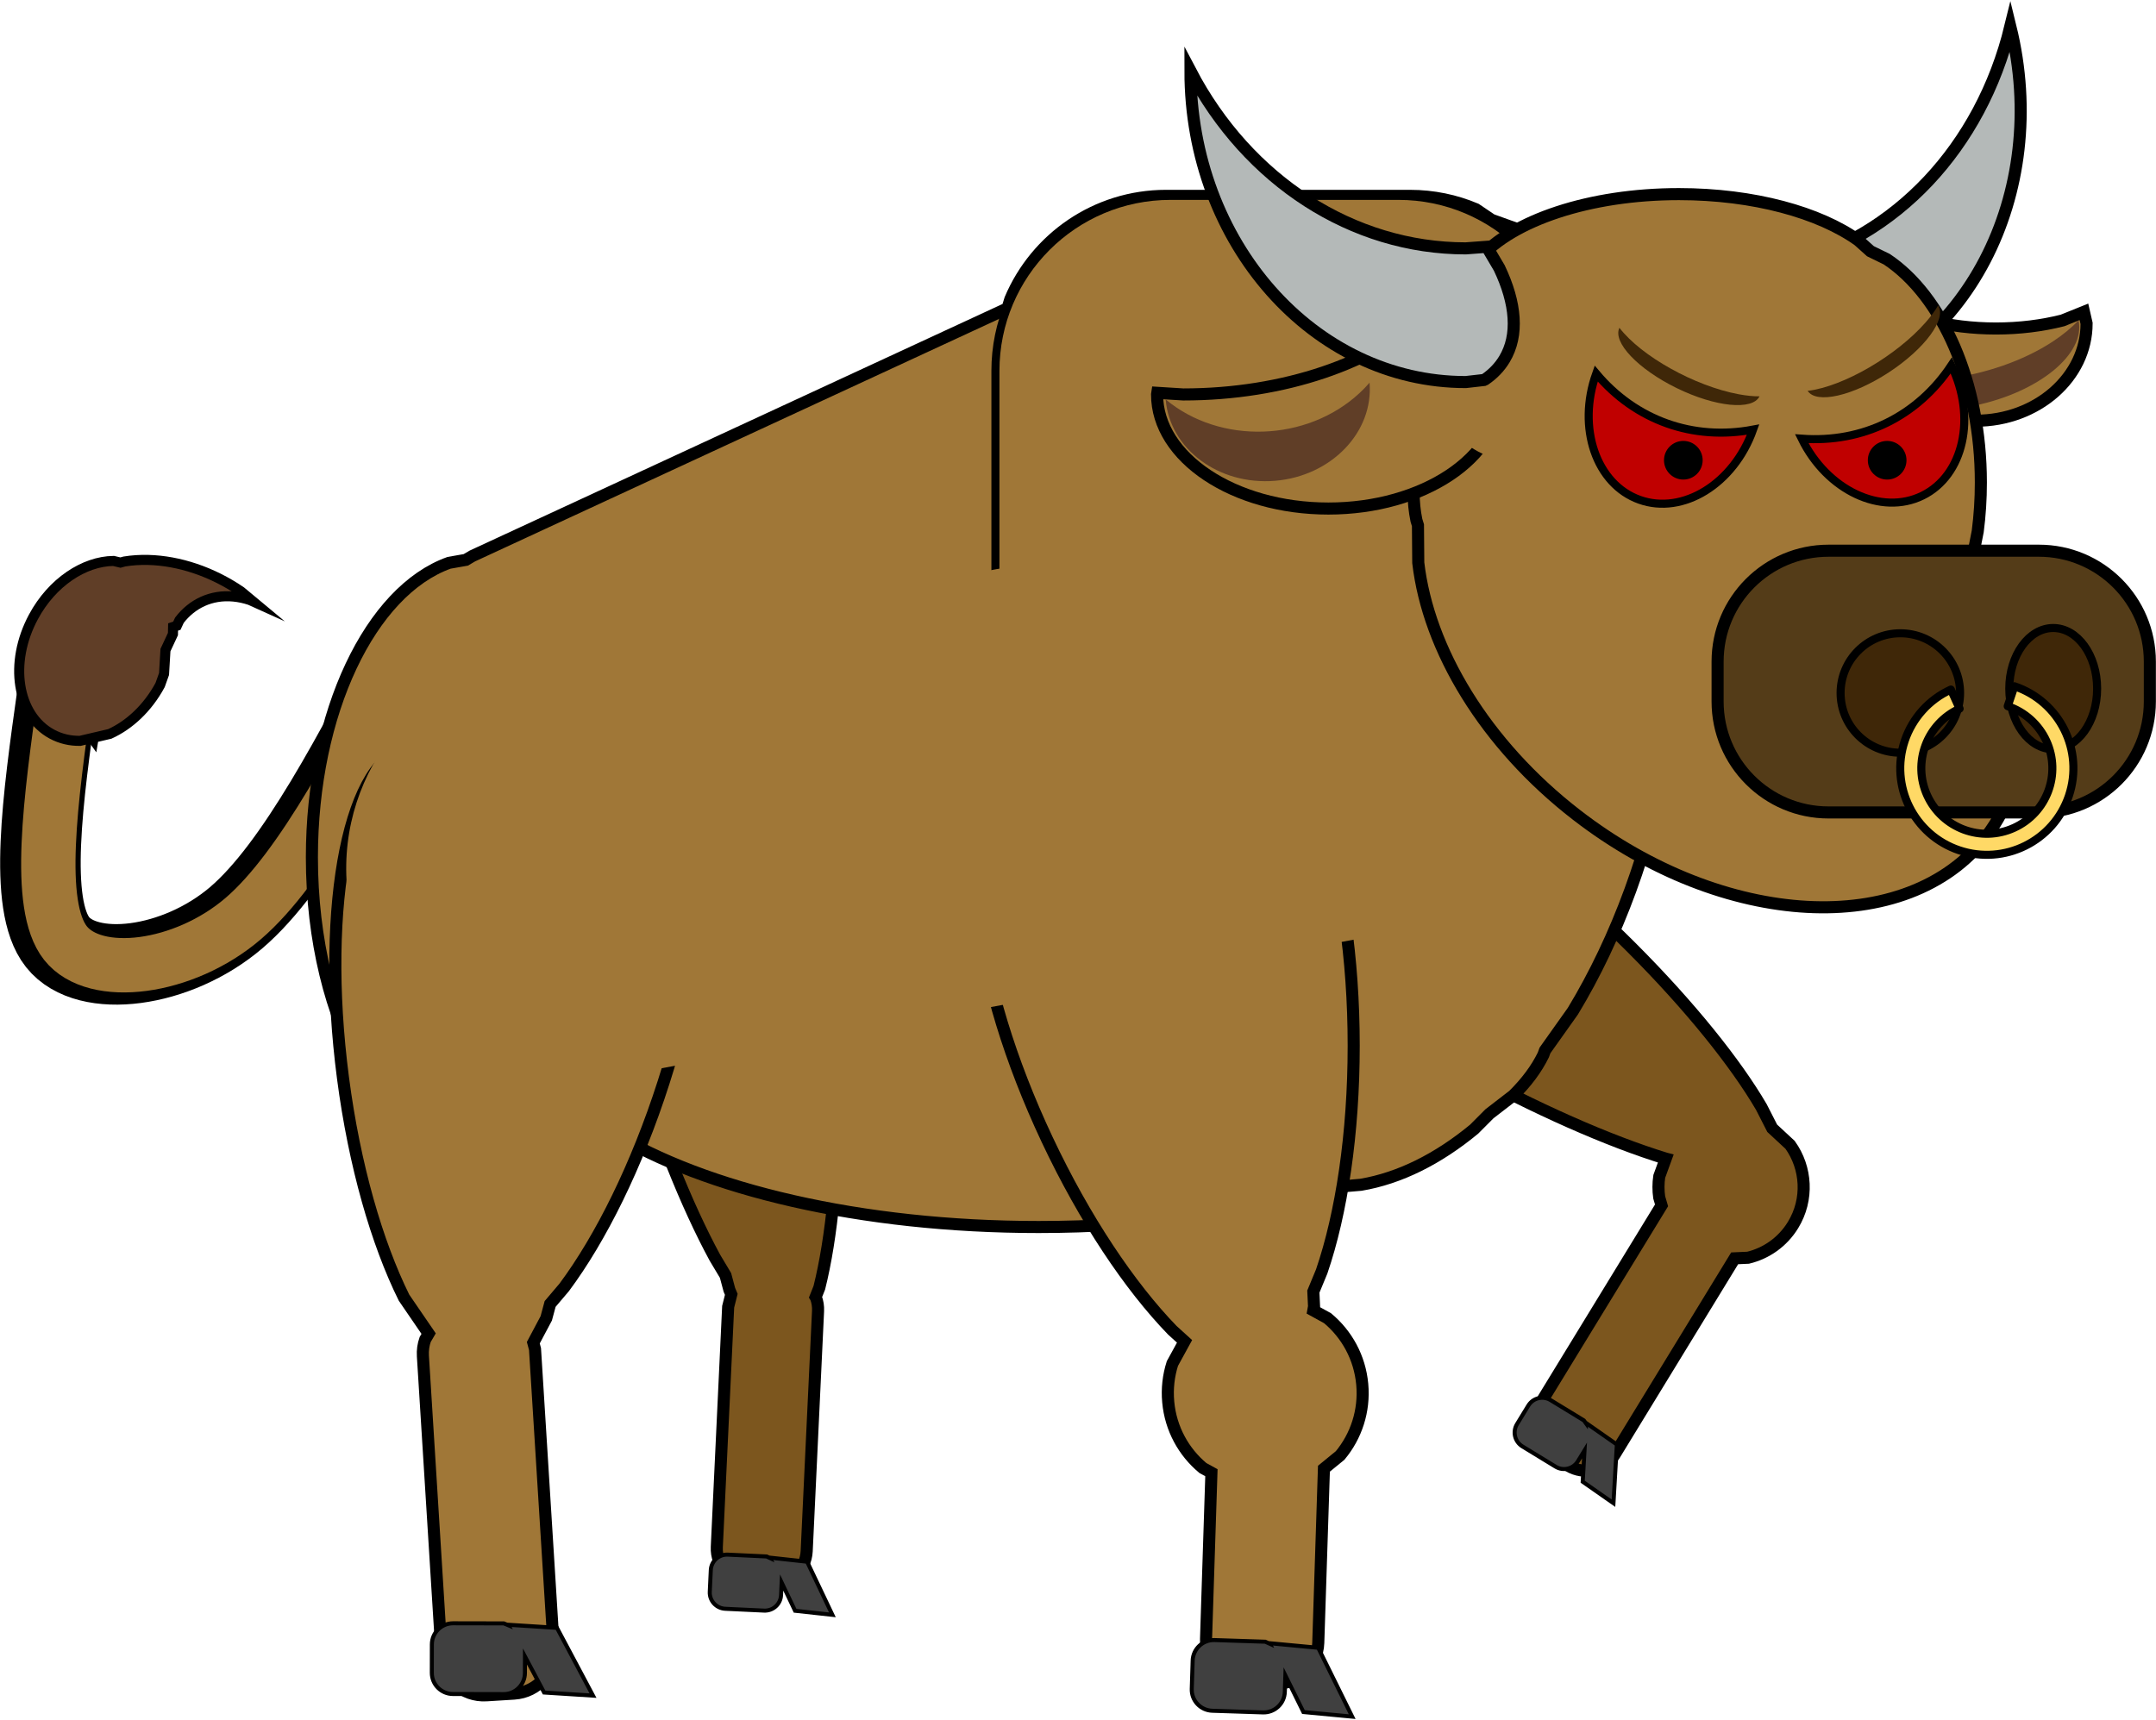 <svg width="1227" height="979" xmlns="http://www.w3.org/2000/svg" xmlns:xlink="http://www.w3.org/1999/xlink" overflow="hidden"><defs><clipPath id="clip0"><rect x="1450" y="677" width="1227" height="979"/></clipPath></defs><g clip-path="url(#clip0)" transform="translate(-1450 -677)"><path d="M5.216 52.955C-6.059 80.355 1.253 155.689 24.168 235.09 37.263 280.463 52.973 318.572 67.788 343.509L75.403 354.796 78.737 368.266C85.647 382.81 100.77 392.569 117.869 391.826 129.268 391.331 139.388 386.262 146.534 378.467L150.539 371.931 281.286 366.251C291.916 365.789 300.159 356.797 299.697 346.167L299.146 333.488C298.684 322.858 289.692 314.615 279.062 315.077L144.303 320.932 140.95 317.55C137.782 315.158 134.263 313.216 130.491 311.81L119.848 310.138 119.864 310.078C126.755 277.208 131.017 231.798 131.017 181.64 131.017 81.323 113.968 0 92.937 0 79.792 0 68.203 31.767 61.36 80.083L59.864 93.229 49.441 73.654C34.627 48.718 20.707 36.954 11.195 44.274 8.817 46.104 6.827 49.04 5.216 52.955Z" stroke="#000000" stroke-width="6.875" stroke-miterlimit="8" fill="#7C561E" fill-rule="evenodd" transform="matrix(-0.484 0.875 0.875 0.484 2184.63 1081.59)"/><path d="M2332.5 1474.07 2351.39 1485.6 2352.65 1487.33 2352.66 1487.07 2370.17 1499.31 2368.24 1532.73 2350.73 1520.5 2351.76 1502.72 2348 1508.86C2345.34 1513.22 2339.66 1514.59 2335.3 1511.93L2316.42 1500.4C2312.07 1497.74 2310.69 1492.05 2313.35 1487.69L2319.8 1477.14C2322.46 1472.78 2328.15 1471.41 2332.5 1474.07Z" stroke="#000000" stroke-width="2.292" stroke-miterlimit="8" fill="#404040" fill-rule="evenodd"/><path d="M92.937 0C79.792 0 68.203 31.767 61.36 80.083L59.864 93.229 49.441 73.654C34.627 48.718 20.707 36.954 11.195 44.274-7.83 58.914-2.021 144.345 24.168 235.09 37.263 280.463 52.974 318.572 67.788 343.509L71.324 347.996 71.215 348.413C71.058 350.911 71.388 353.48 72.269 355.991L117.604 485.232C121.125 495.273 132.119 500.557 142.16 497.035L154.135 492.835C164.175 489.313 169.459 478.318 165.938 468.278L120.603 339.036 116.888 332.791 117.196 330.008 116.952 321.539 119.864 310.078C126.755 277.208 131.017 231.798 131.017 181.64 131.017 81.323 113.968 0 92.937 0Z" stroke="#000000" stroke-width="6.875" stroke-miterlimit="8" fill="#7C561E" fill-rule="evenodd" transform="matrix(-0.958 0.286 0.286 0.958 1882.98 1061.59)"/><path d="M1864.18 1562.01 1886.29 1563.05 1888.23 1563.96 1888.11 1563.72 1909.35 1566.04 1923.72 1596.28 1902.49 1593.96 1894.84 1577.88 1894.5 1585.07C1894.27 1590.17 1889.94 1594.11 1884.84 1593.87L1862.74 1592.83C1857.64 1592.59 1853.7 1588.27 1853.94 1583.17L1854.52 1570.81C1854.76 1565.71 1859.09 1561.78 1864.18 1562.01Z" stroke="#000000" stroke-width="2.292" stroke-miterlimit="8" fill="#404040" fill-rule="evenodd"/><path d="M1686 1040C1652.13 1105.29 1618.26 1170.57 1584.39 1199.46 1550.52 1228.35 1499.71 1234.7 1482.78 1213.33 1465.84 1191.95 1474.31 1131.57 1482.78 1071.2" stroke="#000000" stroke-width="45.833" stroke-miterlimit="8" fill="none" fill-rule="evenodd"/><path d="M1689.5 1040.5C1655.79 1105.79 1622.08 1171.07 1588.37 1199.96 1554.65 1228.85 1504.09 1235.2 1487.23 1213.83 1470.38 1192.45 1478.8 1132.07 1487.23 1071.7" stroke="#A07737" stroke-width="30.938" stroke-miterlimit="8" fill="none" fill-rule="evenodd"/><path d="M1534.42 995.756C1551.88 996.208 1570.7 1002.43 1587.16 1013.69L1594.03 1019.41 1592.24 1018.6C1589.17 1017.57 1586.03 1016.89 1582.86 1016.59 1570.17 1015.41 1559.35 1020.64 1552.11 1030.07L1550.65 1033.21 1548.51 1033.92 1548.42 1037.96 1544.17 1047.06 1543.36 1060.68 1541.12 1066.97C1534.07 1080.05 1523.65 1089.72 1512.51 1094.78L1503.32 1096.94 1503.14 1098 1502.51 1097.12 1495.58 1098.75C1489.98 1098.83 1484.52 1097.6 1479.55 1094.91 1459.64 1084.18 1454.95 1054.27 1469.06 1028.11 1479.64 1008.48 1497.79 996.541 1514.6 996.322L1518.53 997.262 1520.82 996.638C1525.21 995.925 1529.77 995.635 1534.42 995.756Z" stroke="#000000" stroke-width="5.729" stroke-miterlimit="8" fill="#603E27" fill-rule="evenodd"/><path d="M2252.44 788.5C2265.72 788.5 2278.37 791.196 2289.87 796.069L2298.89 802.158 2318.78 809.313C2387.19 847.833 2422.63 968.962 2399.37 1102.68 2389.41 1159.98 2370.07 1211.46 2345.14 1252.61L2329.26 1274.98 2328.32 1277.55C2324.42 1285.53 2318.66 1293.24 2311.24 1300.57L2297.69 1311.02 2288.93 1319.81C2268.45 1336.73 2246.59 1347.73 2224.48 1351.46L2210.49 1352.66 2205.02 1354.55C2158.23 1367.78 2101.83 1375.5 2041.11 1375.5 1939.91 1375.5 1850.69 1354.04 1798.01 1321.41L1779.55 1307.18 1763.26 1322.66C1751.57 1331.32 1738.72 1336.11 1725.22 1336.11 1671.25 1336.11 1627.5 1259.51 1627.5 1165.02 1627.5 1082.34 1661 1013.36 1705.53 997.404L1715.1 995.715 1718.78 993.536 2023.38 852.529 2024.99 847.323C2039.59 812.756 2073.77 788.5 2113.6 788.5Z" stroke="#000000" stroke-width="6.875" stroke-miterlimit="8" fill="#A07737" fill-rule="evenodd"/><path d="M2016.5 888.144C2016.5 833.112 2061.11 788.5 2116.14 788.5L2245.86 788.5C2300.89 788.5 2345.5 833.112 2345.5 888.144L2345.5 1081.86C2345.5 1136.89 2300.89 1181.5 2245.86 1181.5L2116.14 1181.5C2061.11 1181.5 2016.5 1136.89 2016.5 1081.86Z" stroke="#000000" stroke-width="4.583" stroke-miterlimit="8" fill="#A07737" fill-rule="evenodd"/><path d="M1823.92 1101.15C1856.62 1111.63 1858.3 1197.57 1827.67 1293.1 1812.36 1340.86 1791.86 1381.98 1771.11 1409.84L1763.08 1419.31 1760.88 1427.49 1753.51 1441.36 1754.48 1445 1765.16 1615.61C1765.99 1628.86 1755.91 1640.28 1742.66 1641.11L1726.85 1642.09C1713.6 1642.92 1702.18 1632.85 1701.35 1619.6L1690.68 1448.99C1690.47 1445.68 1690.94 1442.48 1691.98 1439.53L1693.94 1436.19 1679.93 1415.72C1664.51 1384.58 1651.71 1340.46 1645.21 1290.73 1632.19 1191.26 1649.24 1107.01 1683.3 1102.55 1700.32 1100.33 1718.37 1118.47 1733.8 1149.6L1744.03 1173.44 1750.37 1161.66C1775.76 1119.07 1803.48 1094.59 1823.92 1101.15Z" stroke="#000000" stroke-width="6.875" stroke-miterlimit="8" fill="#A07737" fill-rule="evenodd"/><path d="M1707.86 1601.09 1736.74 1601.15 1739.32 1602.22 1739.16 1601.92 1766.97 1603.69 1787.48 1642.27 1759.66 1640.5 1748.76 1619.98 1748.74 1629.37C1748.72 1636.03 1743.31 1641.42 1736.66 1641.41L1707.78 1641.35C1701.12 1641.34 1695.73 1635.93 1695.75 1629.27L1695.78 1613.12C1695.79 1606.46 1701.2 1601.08 1707.86 1601.09Z" stroke="#000000" stroke-width="2.292" stroke-miterlimit="8" fill="#404040" fill-rule="evenodd"/><path d="M2158.23 1090.5C2192.57 1090.5 2220.4 1171.88 2220.4 1272.27 2220.4 1322.47 2213.44 1367.91 2202.19 1400.8L2197.44 1412.27 2197.84 1420.75 2197.44 1422.97 2205.51 1427.41C2216.42 1436.49 2223.87 1449.74 2225.26 1465 2226.66 1480.25 2221.75 1494.64 2212.68 1505.55L2203.46 1513.09 2200.24 1612.22C2199.81 1625.5 2188.7 1635.92 2175.43 1635.49L2159.61 1634.97C2146.34 1634.54 2135.93 1623.42 2136.36 1610.14L2139.43 1515.37 2134.6 1512.72C2123.69 1503.64 2116.25 1490.39 2114.85 1475.13 2114.15 1467.5 2115.03 1460.09 2117.22 1453.22L2124.14 1440.59 2117.17 1434.26C2092.99 1409.3 2067.34 1371.17 2045.96 1325.76 2003.2 1234.95 1993.72 1149.46 2024.78 1134.81 2040.31 1127.48 2063.03 1139.25 2087.22 1164.21L2104.23 1183.8 2106.68 1170.64C2117.85 1122.29 2136.77 1090.5 2158.23 1090.5Z" stroke="#000000" stroke-width="6.875" stroke-miterlimit="8" fill="#A07737" fill-rule="evenodd"/><path d="M2141.21 1610.64 2170.07 1611.58 2172.62 1612.73 2172.46 1612.42 2200.21 1615.04 2219.54 1654.23 2191.79 1651.61 2181.51 1630.77 2181.2 1640.16C2180.99 1646.81 2175.42 1652.03 2168.76 1651.82L2139.9 1650.88C2133.24 1650.66 2128.02 1645.09 2128.24 1638.44L2128.76 1622.3C2128.98 1615.65 2134.55 1610.43 2141.21 1610.64Z" stroke="#000000" stroke-width="2.292" stroke-miterlimit="8" fill="#404040" fill-rule="evenodd"/><path d="M1649.11 1193.74C1636.78 1127.36 1680.59 1063.54 1746.98 1051.2L2201.59 966.719C2267.97 954.382 2331.79 998.197 2344.13 1064.58L2344.13 1064.58C2356.46 1130.97 2312.65 1194.78 2246.26 1207.12L1791.65 1291.6C1725.27 1303.94 1661.45 1260.13 1649.11 1193.74Z" fill="#A07737" fill-rule="evenodd"/><path d="M2515.08 845.5 2517.06 846.937C2534.68 857.485 2559.02 864.009 2585.91 864.009 2599.35 864.009 2612.16 862.378 2623.81 859.428L2635.99 854.514 2637.5 861.11C2637.5 891.701 2609.29 916.5 2574.5 916.5 2539.71 916.5 2511.5 891.701 2511.5 861.11Z" stroke="#000000" stroke-width="6.875" stroke-miterlimit="8" fill="#A07737" fill-rule="evenodd"/><path d="M2632.94 859.336C2636.95 878.449 2610.54 900.176 2573.93 907.864 2537.33 915.551 2504.4 906.289 2500.39 887.176 2531.85 900.523 2584.6 893.491 2618.19 871.468 2623.95 867.689 2628.92 863.604 2632.94 859.336Z" fill="#603E27" fill-rule="evenodd"/><path d="M177.625 0C114.866 32.706 76.377 92.129 76.377 156.316L77.272 168.303 65.186 175.403C45.108 184.922 26.806 186.541 13.072 178.318 8.495 175.576 4.641 171.871 1.497 167.328L1.183 166.638 0 156.316C0 69.985 79.525 0 177.625 0Z" stroke="#000000" stroke-width="6.875" stroke-miterlimit="8" fill="#B4B9B8" fill-rule="evenodd" transform="matrix(-0.239 -0.971 -0.971 0.239 2636.58 864.57)"/><path d="M2405.5 787.5C2448.03 787.5 2485.54 797.978 2507.68 813.913L2514.49 820.012 2523.8 824.56C2555.26 845.504 2577.33 894.536 2577.33 951.683 2577.33 961.208 2576.72 970.507 2575.55 979.488L2571.48 1000.15 2580.46 1014.67C2606.28 1064.75 2608.16 1117.22 2580.19 1153.44 2535.42 1211.39 2431.16 1205.81 2347.31 1140.97 2294.9 1100.45 2262.87 1046.37 2257.15 997.366L2256.97 976.01 2256.1 973.187C2255.05 968.062 2254.5 962.756 2254.5 957.321L2254.5 892.494C2254.5 870.756 2263.31 851.075 2277.55 836.829L2288.57 829.395 2291.95 824.09C2310.66 802.587 2354.46 787.5 2405.5 787.5Z" stroke="#000000" stroke-width="6.875" stroke-miterlimit="8" fill="#A07737" fill-rule="evenodd"/><path d="M2265.77 851.5 2274.94 855.62C2292.59 867.374 2303.5 883.612 2303.5 901.548 2303.5 937.42 2259.85 966.5 2206 966.5 2152.15 966.5 2108.5 937.42 2108.5 901.548L2108.64 900.625 2123.4 901.548C2181.1 901.548 2231.96 883.406 2262 855.812Z" stroke="#000000" stroke-width="6.875" stroke-miterlimit="8" fill="#A07737" fill-rule="evenodd"/><path d="M2229.43 894.843C2231.74 923.064 2207.65 948.074 2175.6 950.706 2143.56 953.338 2115.7 932.594 2113.39 904.374 2144.39 930.238 2193.82 928.591 2223.79 900.695 2225.79 898.835 2227.67 896.882 2229.43 894.843Z" fill="#603E27" fill-rule="evenodd"/><path d="M2261 884C2261 852.52 2286.97 827 2319 827 2351.03 827 2377 852.52 2377 884 2377 915.48 2351.03 941 2319 941 2286.97 941 2261 915.48 2261 884Z" fill="#A07737" fill-rule="evenodd"/><path d="M2127.5 717.5C2160.27 780.038 2219.82 818.392 2284.14 818.392L2296.15 817.5 2303.26 829.544C2312.8 849.551 2314.43 867.789 2306.19 881.474 2303.44 886.035 2299.73 889.875 2295.17 893.008L2294.48 893.321 2284.14 894.5C2197.63 894.5 2127.5 815.254 2127.5 717.5Z" stroke="#000000" stroke-width="6.875" stroke-miterlimit="8" fill="#B4B9B8" fill-rule="evenodd"/><path d="M2427.5 1053.65C2427.5 1018.77 2455.77 990.5 2490.65 990.5L2610.35 990.5C2645.23 990.5 2673.5 1018.77 2673.5 1053.65L2673.5 1076.35C2673.5 1111.23 2645.23 1139.5 2610.35 1139.5L2490.65 1139.5C2455.77 1139.5 2427.5 1111.23 2427.5 1076.35Z" stroke="#000000" stroke-width="6.875" stroke-miterlimit="8" fill="#543C18" fill-rule="evenodd"/><path d="M2593.5 1069C2593.5 1049.95 2604.69 1034.5 2618.5 1034.5 2632.31 1034.5 2643.5 1049.95 2643.5 1069 2643.5 1088.05 2632.31 1103.5 2618.5 1103.5 2604.69 1103.5 2593.5 1088.05 2593.5 1069Z" stroke="#000000" stroke-width="4.583" stroke-miterlimit="8" fill="#3F2708" fill-rule="evenodd"/><path d="M2497.5 1071.5C2497.5 1052.72 2512.72 1037.5 2531.5 1037.5 2550.28 1037.5 2565.5 1052.72 2565.5 1071.5 2565.5 1090.28 2550.28 1105.5 2531.5 1105.5 2512.72 1105.5 2497.5 1090.28 2497.5 1071.5Z" stroke="#000000" stroke-width="4.583" stroke-miterlimit="8" fill="#3F2708" fill-rule="evenodd"/><path d="M2596.43 1067.66C2622.22 1076.33 2636.09 1104.26 2627.42 1130.05 2618.75 1155.84 2590.82 1169.72 2565.03 1161.05 2539.24 1152.38 2525.36 1124.44 2534.03 1098.65 2538.38 1085.74 2547.88 1075.19 2560.27 1069.54L2565.25 1080.43C2546.52 1088.98 2538.26 1111.1 2546.81 1129.83 2555.36 1148.57 2577.48 1156.82 2596.21 1148.27 2614.94 1139.72 2623.2 1117.6 2614.65 1098.87 2610.36 1089.49 2602.39 1082.3 2592.61 1079.01Z" stroke="#000000" stroke-width="4.583" stroke-linecap="round" stroke-linejoin="round" stroke-miterlimit="10" fill="#FFD966" fill-rule="evenodd"/><path d="M2451.36 902.622C2447.36 910.807 2426.26 908.709 2404.24 897.935 2382.22 887.162 2367.62 871.793 2371.63 863.608 2384.13 879.873 2414.56 896.816 2439.58 901.45 2443.88 902.245 2447.84 902.64 2451.36 902.622Z" fill="#3F2708" fill-rule="evenodd"/><path d="M2553.01 850.894C2558 858.518 2545.42 875.582 2524.91 889.006 2504.4 902.431 2483.73 907.133 2478.74 899.508 2499.11 897.064 2529.22 879.565 2545.99 860.422 2548.86 857.138 2551.23 853.929 2553.01 850.894Z" fill="#3F2708" fill-rule="evenodd"/><path d="M2447.71 921.554C2436.68 952.433 2407.75 970.326 2383.09 961.518 2358.43 952.711 2347.38 920.539 2358.41 889.661 2380.79 916.323 2413.5 928.003 2447.71 921.554Z" stroke="#000000" stroke-width="4.583" stroke-miterlimit="8" fill="#C00000" fill-rule="evenodd"/><path d="M2397 939C2397 932.925 2401.92 928 2408 928 2414.08 928 2419 932.925 2419 939 2419 945.075 2414.08 950 2408 950 2401.92 950 2397 945.075 2397 939Z" fill-rule="evenodd"/><path d="M2560.52 884.996C2574.96 914.439 2567.59 947.649 2544.08 959.174 2520.57 970.699 2489.81 956.173 2475.38 926.731 2510.1 929.291 2541.28 914.007 2560.52 884.996Z" stroke="#000000" stroke-width="4.583" stroke-miterlimit="8" fill="#C00000" fill-rule="evenodd"/><path d="M2513 939C2513 932.925 2517.93 928 2524 928 2530.08 928 2535 932.925 2535 939 2535 945.075 2530.08 950 2524 950 2517.93 950 2513 945.075 2513 939Z" fill-rule="evenodd"/></g></svg>